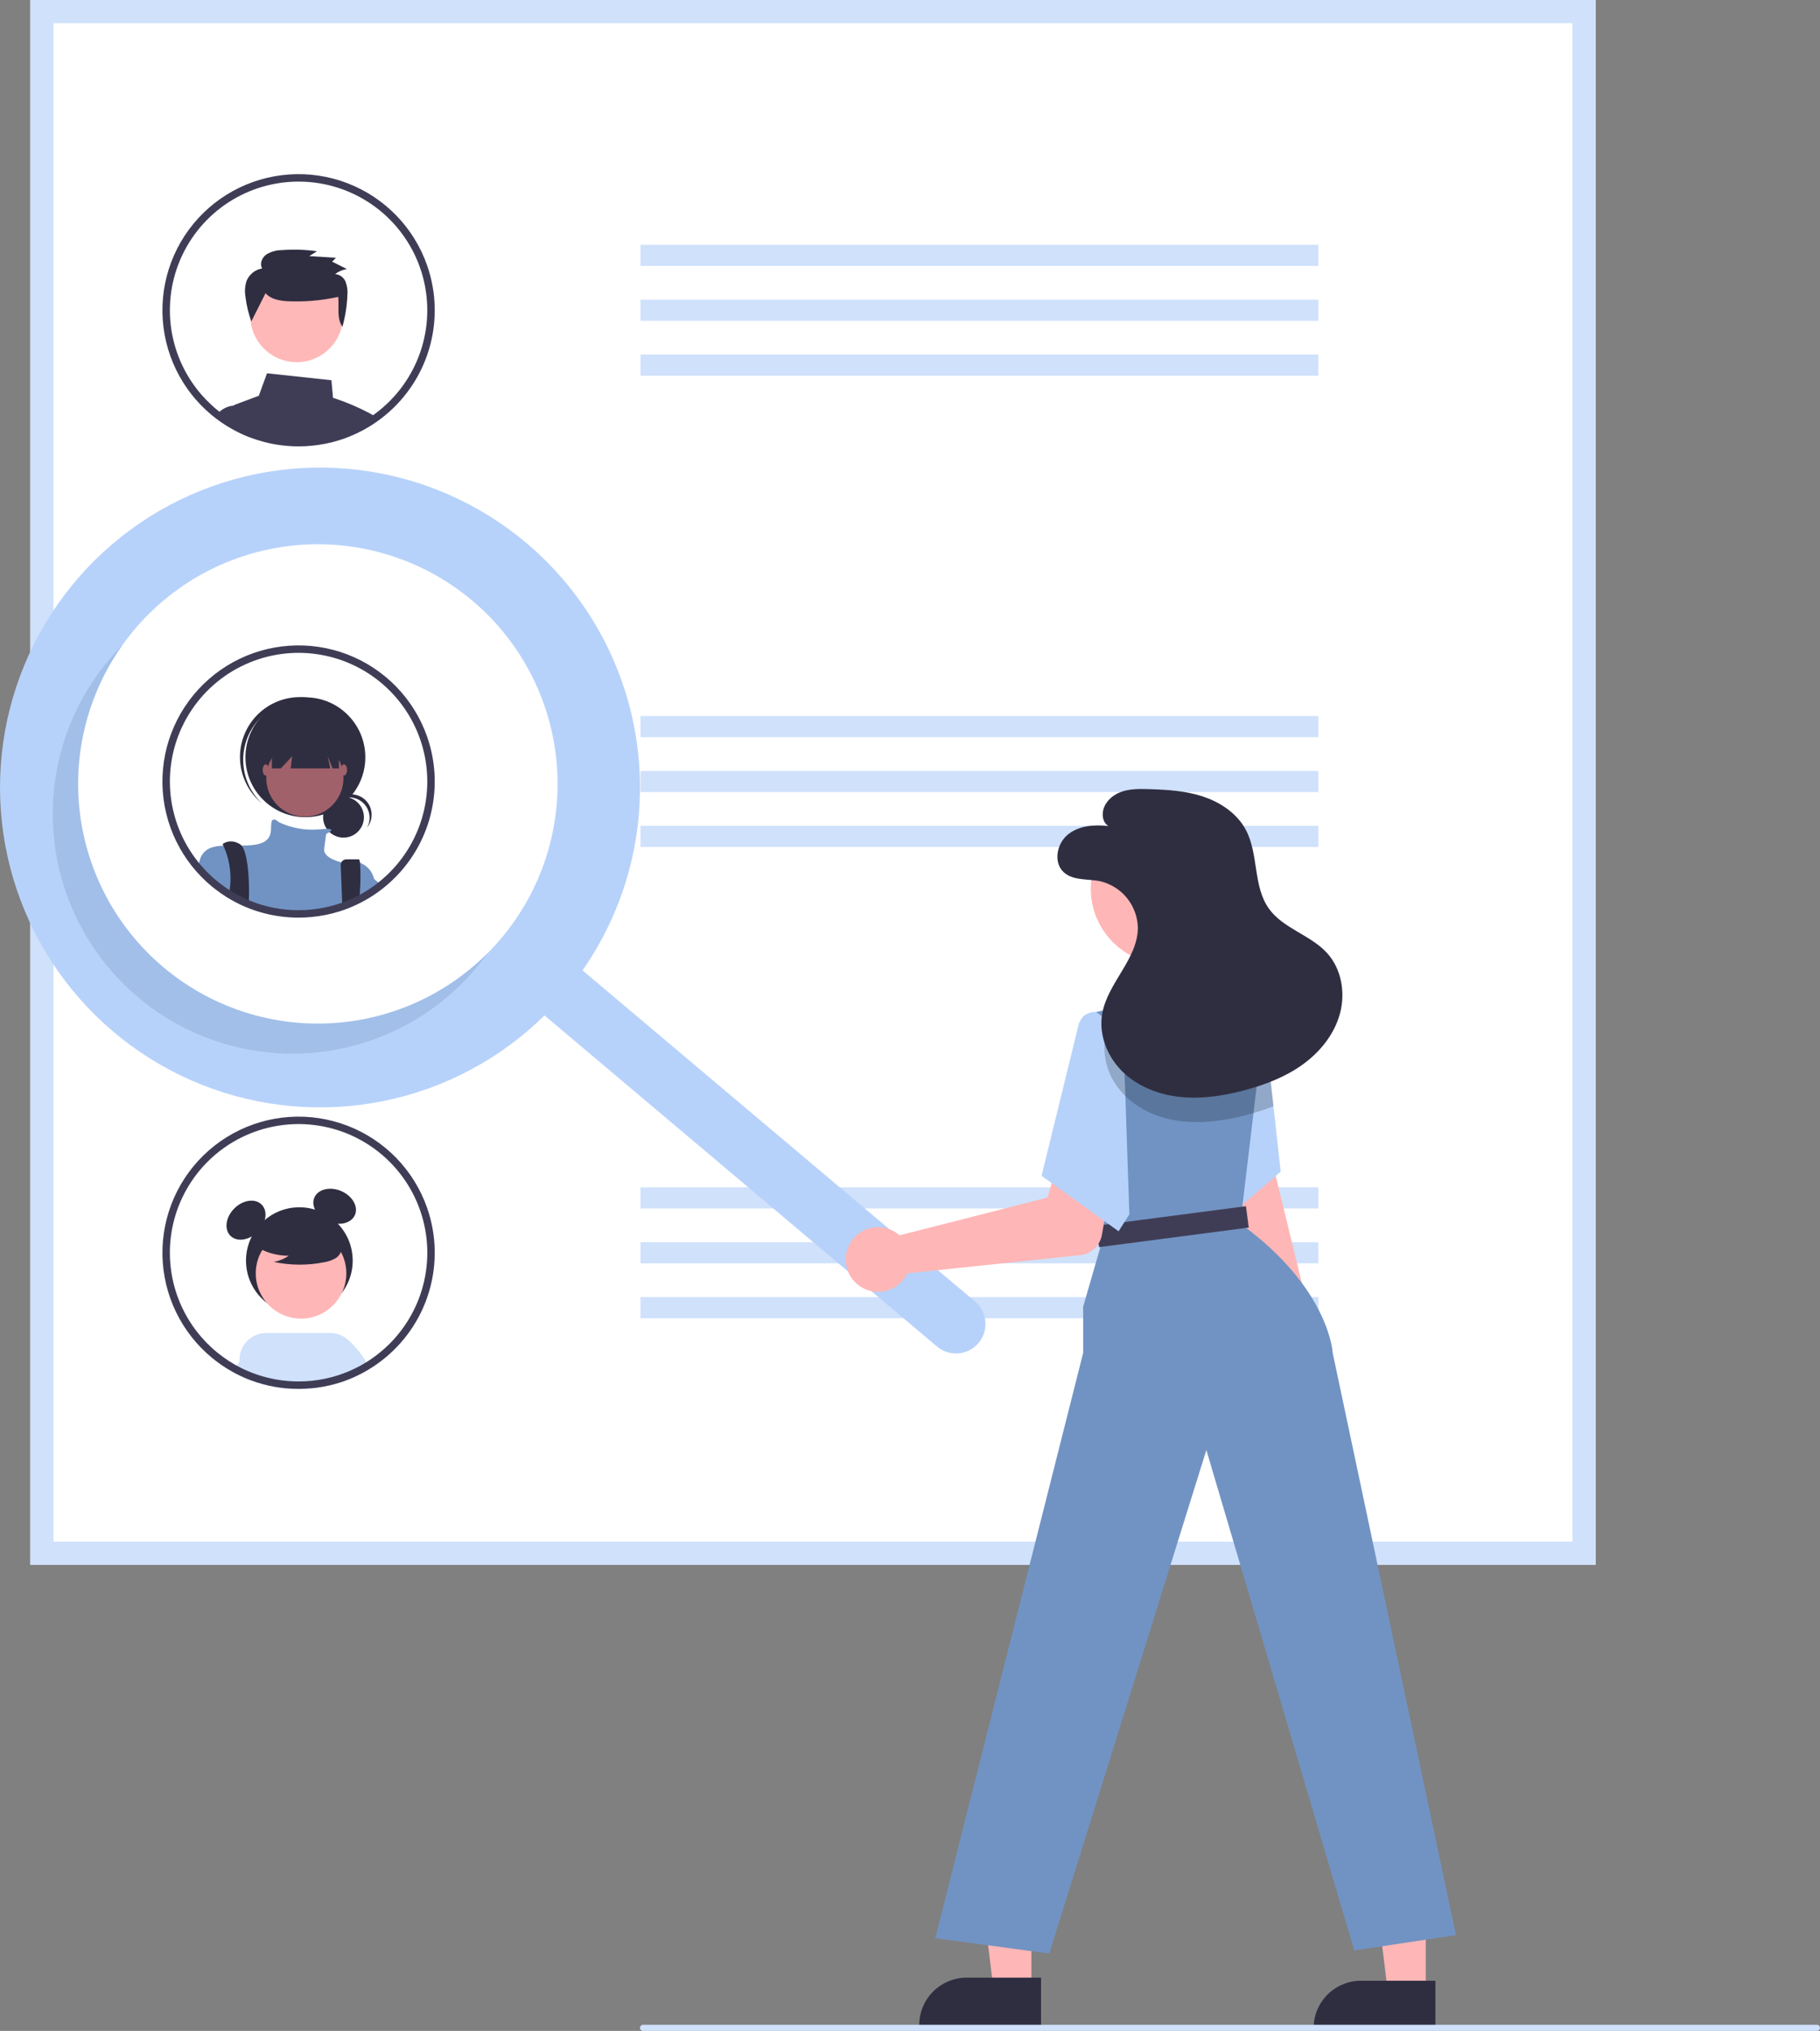 <svg width="225" height="251" viewBox="0 0 225 251" fill="none" xmlns="http://www.w3.org/2000/svg">
<rect x="0" y="0" width="225" height="251" fill="#808080" stroke="none"/>
<g clip-path="url(#clip0_3_15)">
<path d="M197.257 193.394H3.752V0H197.257V193.394Z" fill="white"/>
<path d="M197.257 193.394H3.752V0H197.257V193.394ZM6.611 190.536H194.398V2.857H6.611V190.536Z" fill="#CFE1FB"/>
<path d="M162.977 30.257H79.181V32.865H162.977V30.257Z" fill="#CFE1FB"/>
<path d="M162.977 37.039H79.181V39.648H162.977V37.039Z" fill="#CFE1FB"/>
<path d="M162.977 43.822H79.181V46.431H162.977V43.822Z" fill="#CFE1FB"/>
<path d="M162.977 88.499H79.181V91.108H162.977V88.499Z" fill="#CFE1FB"/>
<path d="M162.977 95.282H79.181V97.891H162.977V95.282Z" fill="#CFE1FB"/>
<path d="M162.977 102.065H79.181V104.674H162.977V102.065Z" fill="#CFE1FB"/>
<path d="M162.977 146.742H79.181V149.351H162.977V146.742Z" fill="#CFE1FB"/>
<path d="M162.977 153.525H79.181V156.134H162.977V153.525Z" fill="#CFE1FB"/>
<path d="M162.977 160.308H79.181V162.917H162.977V160.308Z" fill="#CFE1FB"/>
<path d="M45.636 51.042C44.204 50.288 42.71 49.66 41.17 49.164L40.974 46.992L33.009 46.135L31.997 48.91L29.138 49.982C29.036 50.021 28.939 50.071 28.848 50.133H28.845C28.686 50.241 28.55 50.38 28.446 50.542C28.342 50.704 28.272 50.885 28.241 51.075C28.21 51.264 28.218 51.457 28.262 51.643L28.413 52.262C28.631 52.392 28.854 52.516 29.078 52.633L29.22 52.706C29.546 52.875 29.879 53.035 30.22 53.183C30.29 53.213 30.365 53.243 30.434 53.274C30.441 53.277 30.444 53.277 30.45 53.28C30.61 53.346 30.77 53.409 30.933 53.47C31.469 53.674 32.016 53.85 32.571 53.995C33.987 54.373 35.447 54.563 36.913 54.563C37.447 54.563 37.976 54.539 38.499 54.487C39.693 54.377 40.872 54.139 42.016 53.778C42.019 53.778 42.022 53.775 42.025 53.775C42.747 53.545 43.453 53.265 44.137 52.938C44.14 52.935 44.146 52.935 44.149 52.932C44.303 52.86 44.451 52.781 44.602 52.706L44.675 52.67C44.796 52.606 44.917 52.543 45.038 52.476C45.34 52.31 45.636 52.135 45.929 51.948C46.01 51.9 46.089 51.848 46.171 51.794C46.285 51.718 46.4 51.64 46.512 51.558C46.231 51.377 45.938 51.205 45.636 51.042Z" fill="#3F3D56"/>
<path d="M30.688 52.38L30.19 50.13H28.887C28.874 50.13 28.861 50.131 28.848 50.133H28.845C28.377 50.173 27.926 50.328 27.534 50.586C27.268 50.756 27.031 50.968 26.833 51.214C27.22 51.507 27.622 51.779 28.035 52.038L28.054 52.047C28.171 52.12 28.292 52.193 28.413 52.262C28.631 52.392 28.854 52.516 29.078 52.633L29.22 52.706C29.546 52.875 29.879 53.035 30.22 53.183C30.29 53.213 30.365 53.243 30.434 53.273C30.441 53.277 30.444 53.277 30.45 53.28C30.61 53.346 30.77 53.409 30.933 53.47L30.688 52.38Z" fill="#3F3D56"/>
<path d="M36.679 44.762C39.847 44.762 42.415 42.195 42.415 39.029C42.415 35.863 39.847 33.296 36.679 33.296C33.511 33.296 30.942 35.863 30.942 39.029C30.942 42.195 33.511 44.762 36.679 44.762Z" fill="#FFB8B8"/>
<path d="M32.827 36.237C33.421 36.939 34.426 37.137 35.353 37.218C37.52 37.338 39.694 37.161 41.813 36.691C41.944 37.963 41.586 39.335 42.336 40.381C42.687 39.114 42.892 37.811 42.945 36.498C43.001 35.934 42.927 35.366 42.73 34.835C42.624 34.569 42.446 34.338 42.215 34.168C41.985 33.998 41.711 33.896 41.426 33.874C41.853 33.55 42.354 33.336 42.883 33.251L41.062 32.337L41.53 31.857L38.232 31.655L39.187 31.049C37.75 30.851 36.296 30.805 34.849 30.912C34.172 30.912 33.509 31.096 32.93 31.445C32.385 31.834 32.071 32.607 32.409 33.179C31.985 33.248 31.587 33.424 31.251 33.691C30.915 33.957 30.653 34.305 30.489 34.701C30.282 35.33 30.232 36.001 30.343 36.654C30.468 37.702 30.711 38.733 31.07 39.726L32.827 36.237Z" fill="#2F2E41"/>
<path d="M52.809 32.815C52.004 30.504 50.704 28.396 49.001 26.639C47.297 24.882 45.231 23.517 42.945 22.64C40.66 21.763 38.21 21.395 35.768 21.561C33.325 21.727 30.948 22.424 28.803 23.602C26.658 24.781 24.795 26.413 23.346 28.385C21.897 30.357 20.895 32.621 20.411 35.02C19.927 37.418 19.973 39.894 20.544 42.273C21.116 44.652 22.2 46.878 23.721 48.795C23.872 48.986 24.029 49.176 24.189 49.36C24.201 49.372 24.21 49.384 24.222 49.396C24.616 49.85 25.035 50.281 25.476 50.689C25.591 50.794 25.712 50.903 25.833 51.006C26.062 51.211 26.298 51.407 26.543 51.595C26.639 51.67 26.733 51.746 26.833 51.818C27.22 52.111 27.621 52.383 28.035 52.642L28.054 52.651C28.171 52.724 28.292 52.797 28.413 52.866C28.631 52.996 28.854 53.12 29.078 53.237L29.22 53.31C29.546 53.479 29.879 53.639 30.22 53.787C30.29 53.817 30.365 53.847 30.434 53.877C30.441 53.881 30.444 53.881 30.45 53.884C30.61 53.95 30.77 54.013 30.933 54.074C31.469 54.278 32.016 54.454 32.571 54.599C33.987 54.977 35.447 55.167 36.913 55.167C37.447 55.167 37.976 55.143 38.499 55.092C39.693 54.981 40.872 54.743 42.016 54.382C42.019 54.382 42.022 54.379 42.025 54.379C42.747 54.149 43.453 53.869 44.137 53.542C44.14 53.539 44.146 53.539 44.149 53.536C44.303 53.464 44.451 53.385 44.602 53.31L44.675 53.274C44.796 53.21 44.917 53.147 45.038 53.08C45.34 52.914 45.636 52.739 45.929 52.552C46.01 52.504 46.089 52.452 46.171 52.398C46.285 52.322 46.4 52.244 46.512 52.162C46.66 52.06 46.808 51.954 46.953 51.845C46.998 51.812 47.047 51.779 47.092 51.743C49.923 49.595 52.001 46.607 53.028 43.207C54.055 39.806 53.978 36.169 52.809 32.815V32.815ZM46.536 51.009C46.436 51.087 46.334 51.163 46.231 51.232C46.131 51.308 46.032 51.38 45.929 51.447C45.841 51.51 45.754 51.57 45.663 51.628L45.636 51.646C45.569 51.691 45.503 51.733 45.436 51.776C45.185 51.933 44.932 52.084 44.675 52.229L44.593 52.274C44.478 52.337 44.364 52.398 44.249 52.458C44.234 52.467 44.216 52.473 44.201 52.482L44.182 52.492C44.037 52.567 43.889 52.639 43.741 52.709C43.17 52.984 42.582 53.222 41.98 53.422C41.901 53.449 41.823 53.476 41.744 53.5C40.662 53.844 39.545 54.071 38.414 54.176C37.919 54.222 37.417 54.246 36.913 54.246C35.526 54.249 34.145 54.068 32.806 53.708C32.119 53.529 31.446 53.301 30.791 53.026C30.758 53.011 30.721 52.999 30.688 52.984C30.652 52.969 30.619 52.956 30.586 52.941C30.549 52.926 30.516 52.911 30.48 52.893C30.196 52.769 29.915 52.633 29.64 52.492L29.507 52.422C29.171 52.247 28.842 52.06 28.522 51.86C28.428 51.803 28.331 51.743 28.241 51.679C28.217 51.664 28.195 51.649 28.171 51.634C27.957 51.492 27.742 51.344 27.534 51.19C27.392 51.084 27.25 50.978 27.111 50.87C26.878 50.695 26.654 50.507 26.437 50.314C26.322 50.218 26.21 50.112 26.102 50.012C25.673 49.617 25.268 49.197 24.887 48.756C24.76 48.611 24.636 48.466 24.518 48.315C24.491 48.285 24.466 48.254 24.443 48.221C22.48 45.746 21.299 42.741 21.051 39.592C20.803 36.443 21.499 33.291 23.051 30.539C24.603 27.787 26.939 25.559 29.763 24.139C32.587 22.72 35.77 22.173 38.906 22.568C42.042 22.964 44.989 24.284 47.371 26.36C49.753 28.437 51.462 31.175 52.281 34.226C53.1 37.278 52.99 40.504 51.967 43.492C50.944 46.481 49.053 49.098 46.536 51.009L46.536 51.009Z" fill="#3F3D56"/>
<path d="M52.809 91.057C52.004 88.746 50.705 86.639 49.001 84.882C47.297 83.124 45.231 81.76 42.945 80.883C40.66 80.006 38.211 79.637 35.768 79.804C33.325 79.97 30.949 80.667 28.803 81.845C26.658 83.024 24.796 84.656 23.346 86.628C21.897 88.6 20.895 90.864 20.411 93.263C19.927 95.661 19.973 98.136 20.544 100.515C21.116 102.895 22.2 105.121 23.721 107.038C23.872 107.228 24.029 107.419 24.189 107.603C24.201 107.615 24.21 107.627 24.222 107.639C24.616 108.092 25.035 108.524 25.476 108.931C25.591 109.037 25.712 109.146 25.833 109.248C26.062 109.454 26.298 109.65 26.543 109.837C27.021 110.214 27.519 110.564 28.035 110.885L28.054 110.894C28.389 111.103 28.73 111.296 29.078 111.48L29.22 111.553C29.546 111.722 29.879 111.882 30.22 112.03C30.29 112.06 30.365 112.09 30.434 112.12C30.441 112.123 30.444 112.123 30.45 112.126C31.14 112.413 31.848 112.652 32.571 112.842C33.987 113.219 35.447 113.41 36.913 113.41C37.447 113.41 37.976 113.386 38.499 113.334C39.693 113.224 40.872 112.986 42.016 112.625C42.019 112.625 42.022 112.622 42.025 112.622C42.747 112.392 43.453 112.112 44.137 111.785C44.14 111.782 44.146 111.782 44.149 111.779C44.303 111.707 44.451 111.628 44.602 111.553L44.675 111.516C44.796 111.453 44.917 111.39 45.038 111.323C45.34 111.157 45.636 110.982 45.929 110.795C46.011 110.746 46.089 110.695 46.171 110.641C46.436 110.465 46.699 110.278 46.953 110.088C46.998 110.055 47.047 110.022 47.092 109.985C49.923 107.838 52.001 104.85 53.028 101.45C54.054 98.049 53.978 94.411 52.809 91.057V91.057Z" fill="white"/>
<path d="M42.467 103.521C43.861 103.521 44.99 102.392 44.99 101C44.99 99.608 43.861 98.479 42.467 98.479C41.074 98.479 39.945 99.608 39.945 101C39.945 102.392 41.074 103.521 42.467 103.521Z" fill="#2F2E41"/>
<path d="M43.17 98.548C43.607 98.548 44.036 98.662 44.416 98.877C44.795 99.092 45.113 99.403 45.336 99.777C45.56 100.152 45.683 100.578 45.693 101.015C45.702 101.451 45.598 101.882 45.391 102.266C45.61 101.993 45.769 101.677 45.859 101.338C45.948 101 45.967 100.647 45.912 100.301C45.858 99.955 45.732 99.624 45.542 99.33C45.353 99.035 45.104 98.784 44.812 98.59C44.52 98.397 44.191 98.267 43.845 98.208C43.5 98.149 43.146 98.163 42.806 98.248C42.467 98.333 42.149 98.488 41.872 98.703C41.596 98.918 41.367 99.188 41.201 99.496C41.437 99.201 41.736 98.962 42.077 98.797C42.418 98.633 42.792 98.548 43.17 98.548L43.17 98.548Z" fill="#2F2E41"/>
<path d="M37.753 100.995C41.846 100.995 45.164 97.679 45.164 93.588C45.164 89.498 41.846 86.182 37.753 86.182C33.66 86.182 30.343 89.498 30.343 93.588C30.343 97.679 33.66 100.995 37.753 100.995Z" fill="#2F2E41"/>
<path d="M31.937 88.993C33.214 87.558 34.999 86.675 36.915 86.53C38.831 86.385 40.729 86.99 42.207 88.216C42.147 88.159 42.086 88.101 42.024 88.045C40.56 86.734 38.635 86.058 36.672 86.166C34.71 86.274 32.871 87.156 31.559 88.619C30.248 90.082 29.572 92.006 29.68 93.968C29.787 95.929 30.67 97.767 32.134 99.078C32.148 99.09 32.163 99.103 32.177 99.115C32.239 99.171 32.304 99.224 32.368 99.278C30.976 97.954 30.153 96.141 30.073 94.222C29.992 92.304 30.661 90.429 31.937 88.993L31.937 88.993Z" fill="#2F2E41"/>
<path d="M37.69 100.932C40.326 100.932 42.463 98.796 42.463 96.162C42.463 93.527 40.326 91.392 37.69 91.392C35.054 91.392 32.917 93.527 32.917 96.162C32.917 98.796 35.054 100.932 37.69 100.932Z" fill="#A0616A"/>
<path d="M46.231 108.59V110.191C45.938 110.378 45.642 110.553 45.34 110.719C45.219 110.786 45.098 110.849 44.977 110.912L44.905 110.949C44.754 111.024 44.605 111.103 44.451 111.175C44.448 111.178 44.442 111.178 44.439 111.181C43.755 111.508 43.05 111.788 42.327 112.018C42.324 112.018 42.321 112.021 42.318 112.021C41.175 112.382 39.995 112.62 38.801 112.73C38.278 112.782 37.75 112.806 37.215 112.806C35.749 112.806 34.289 112.615 32.873 112.238C32.15 112.048 31.442 111.809 30.752 111.522C30.746 111.519 30.743 111.519 30.737 111.516C30.667 111.486 30.592 111.456 30.522 111.426C30.181 111.278 29.848 111.118 29.522 110.949L29.38 110.876C29.032 110.692 28.691 110.499 28.356 110.29L28.338 110.281C27.821 109.96 27.323 109.61 26.845 109.233C26.6 109.046 26.365 108.85 26.135 108.645C26.014 108.542 25.893 108.433 25.778 108.327C25.337 107.92 24.918 107.489 24.524 107.035C24.577 106.72 24.653 106.41 24.754 106.108L24.757 106.105C24.775 106.053 24.796 106.003 24.82 105.954C24.837 105.911 24.856 105.868 24.878 105.827C25.419 104.815 26.398 104.565 27.612 104.51C28.298 104.48 29.057 104.513 29.858 104.504C30.28 104.501 30.718 104.486 31.157 104.447C33.921 104.196 33.42 102.566 33.544 101.687C33.668 100.835 34.435 101.572 34.486 101.621L34.489 101.624C36.054 102.355 37.785 102.659 39.505 102.502C39.801 102.466 40.097 102.445 40.393 102.436C41.173 102.427 41.004 102.65 40.735 102.834C40.604 102.92 40.468 102.997 40.327 103.064C40.327 103.064 40.203 103.819 40.076 104.948C39.955 106.029 42.028 106.537 42.2 106.576C42.204 106.578 42.208 106.579 42.212 106.579C42.969 106.383 43.766 106.404 44.512 106.639H44.515C44.941 106.796 45.321 107.056 45.621 107.397C45.92 107.738 46.13 108.148 46.231 108.59Z" fill="#7193C3"/>
<path d="M30.782 110.532C30.782 110.755 30.776 110.97 30.767 111.172C30.764 111.293 30.758 111.411 30.752 111.522C30.746 111.519 30.743 111.519 30.737 111.516C30.667 111.486 30.592 111.456 30.522 111.426C30.181 111.278 29.848 111.118 29.522 110.949L29.38 110.876C29.032 110.692 28.691 110.499 28.356 110.29C28.365 110.185 28.38 110.079 28.395 109.973C28.428 109.741 28.455 109.505 28.474 109.273C28.592 107.639 28.296 106.002 27.612 104.513V104.51C27.552 104.39 27.516 104.323 27.516 104.323C27.516 104.323 28.395 103.568 29.649 104.323C29.729 104.37 29.8 104.432 29.857 104.504C30.613 105.395 30.818 108.391 30.782 110.532Z" fill="#2F2E41"/>
<path d="M44.503 110.121C44.491 110.459 44.472 110.813 44.451 111.172V111.175C44.448 111.178 44.442 111.178 44.439 111.181C43.755 111.508 43.05 111.788 42.327 112.018C42.324 112.018 42.321 112.021 42.318 112.021L42.285 111.172L42.282 111.06L42.122 106.929C42.117 106.836 42.132 106.742 42.165 106.655C42.198 106.567 42.248 106.487 42.313 106.419C42.377 106.351 42.455 106.298 42.541 106.261C42.627 106.224 42.72 106.205 42.814 106.205H44.346C44.421 106.205 44.475 106.359 44.512 106.636V106.639C44.586 107.799 44.583 108.962 44.503 110.121Z" fill="#2F2E41"/>
<path d="M33.608 90.199V94.97H34.714L36.12 93.464L35.932 94.97H40.818L40.515 93.464L41.12 94.97H41.899V90.199H33.608Z" fill="#2F2E41"/>
<path d="M32.855 95.848C33.063 95.848 33.231 95.539 33.231 95.158C33.231 94.776 33.063 94.467 32.855 94.467C32.647 94.467 32.478 94.776 32.478 95.158C32.478 95.539 32.647 95.848 32.855 95.848Z" fill="#A0616A"/>
<path d="M42.526 95.848C42.734 95.848 42.903 95.539 42.903 95.158C42.903 94.776 42.734 94.467 42.526 94.467C42.318 94.467 42.15 94.776 42.15 95.158C42.15 95.539 42.318 95.848 42.526 95.848Z" fill="#A0616A"/>
<path d="M47.255 109.484C47.002 109.674 46.739 109.861 46.473 110.037C46.391 110.091 46.313 110.142 46.231 110.191C45.938 110.378 45.642 110.553 45.34 110.719C45.219 110.786 45.098 110.849 44.977 110.912V107.585C44.977 107.585 45.461 107.971 46.231 108.614C46.328 108.696 46.427 108.78 46.533 108.871C46.757 109.058 46.998 109.264 47.255 109.484Z" fill="#7193C3"/>
<path d="M52.809 91.057C52.004 88.746 50.705 86.639 49.001 84.882C47.297 83.124 45.231 81.76 42.945 80.883C40.66 80.006 38.211 79.637 35.768 79.804C33.325 79.97 30.949 80.667 28.803 81.845C26.658 83.024 24.796 84.656 23.346 86.628C21.897 88.6 20.895 90.864 20.411 93.263C19.927 95.661 19.973 98.136 20.544 100.515C21.116 102.895 22.2 105.121 23.721 107.038C23.872 107.228 24.029 107.419 24.189 107.603C24.201 107.615 24.21 107.627 24.222 107.639C24.616 108.092 25.035 108.524 25.476 108.931C25.591 109.037 25.712 109.146 25.833 109.248C26.062 109.454 26.298 109.65 26.543 109.837C27.021 110.214 27.519 110.564 28.035 110.885L28.054 110.894C28.389 111.103 28.73 111.296 29.078 111.48L29.22 111.553C29.546 111.722 29.879 111.882 30.22 112.03C30.29 112.06 30.365 112.09 30.434 112.12C30.441 112.123 30.444 112.123 30.45 112.126C31.14 112.413 31.848 112.652 32.571 112.842C33.987 113.219 35.447 113.41 36.913 113.41C37.447 113.41 37.976 113.386 38.499 113.334C39.693 113.224 40.872 112.986 42.016 112.625C42.019 112.625 42.022 112.622 42.025 112.622C42.747 112.392 43.453 112.112 44.137 111.785C44.14 111.782 44.146 111.782 44.149 111.779C44.303 111.707 44.451 111.628 44.602 111.553L44.675 111.516C44.796 111.453 44.917 111.39 45.038 111.323C45.34 111.157 45.636 110.982 45.929 110.795C46.011 110.746 46.089 110.695 46.171 110.641C46.436 110.465 46.699 110.278 46.953 110.088C46.998 110.055 47.047 110.022 47.092 109.985C49.923 107.838 52.001 104.85 53.028 101.45C54.054 98.049 53.978 94.411 52.809 91.057V91.057ZM46.536 109.252C46.436 109.33 46.334 109.406 46.231 109.475C46.131 109.55 46.032 109.623 45.929 109.689C45.841 109.753 45.754 109.813 45.663 109.871C45.587 109.922 45.512 109.97 45.436 110.019C45.186 110.176 44.932 110.327 44.675 110.471L44.593 110.517C44.478 110.58 44.364 110.641 44.249 110.701C44.234 110.71 44.216 110.716 44.2 110.725L44.182 110.734C44.037 110.81 43.889 110.882 43.741 110.952C43.17 111.227 42.581 111.465 41.98 111.664C41.901 111.691 41.823 111.719 41.744 111.743C40.662 112.087 39.545 112.314 38.414 112.419C37.919 112.465 37.417 112.489 36.913 112.489C35.526 112.492 34.145 112.311 32.806 111.951C32.119 111.772 31.446 111.544 30.791 111.269C30.722 111.242 30.652 111.211 30.586 111.184C30.549 111.169 30.516 111.154 30.48 111.136C30.196 111.012 29.915 110.876 29.64 110.734L29.507 110.665C29.172 110.49 28.842 110.302 28.522 110.103C28.404 110.031 28.286 109.955 28.171 109.877C27.809 109.638 27.455 109.381 27.111 109.113C26.878 108.937 26.655 108.75 26.437 108.557C26.322 108.46 26.21 108.355 26.102 108.255C25.673 107.86 25.268 107.44 24.887 106.999C24.76 106.854 24.636 106.709 24.518 106.558C24.491 106.528 24.466 106.497 24.443 106.464C22.48 103.988 21.299 100.984 21.051 97.835C20.803 94.686 21.499 91.534 23.051 88.782C24.603 86.029 26.939 83.801 29.763 82.382C32.587 80.962 35.77 80.415 38.906 80.811C42.041 81.207 44.989 82.527 47.371 84.603C49.753 86.68 51.462 89.418 52.281 92.469C53.1 95.52 52.99 98.746 51.967 101.735C50.944 104.724 49.053 107.341 46.536 109.252V109.252Z" fill="#3F3D56"/>
<path d="M37.008 162.391C40.65 162.391 43.603 159.44 43.603 155.8C43.603 152.159 40.65 149.208 37.008 149.208C33.365 149.208 30.413 152.159 30.413 155.8C30.413 159.44 33.365 162.391 37.008 162.391Z" fill="#2F2E41"/>
<path d="M31.86 152.246C32.926 151.181 33.142 149.67 32.342 148.871C31.543 148.072 30.031 148.288 28.965 149.353C27.9 150.418 27.684 151.929 28.483 152.728C29.282 153.527 30.794 153.311 31.86 152.246Z" fill="#2F2E41"/>
<path d="M43.881 150.153C44.325 149.114 43.562 147.792 42.176 147.2C40.79 146.609 39.306 146.971 38.862 148.01C38.418 149.049 39.182 150.371 40.568 150.962C41.954 151.554 43.437 151.192 43.881 150.153Z" fill="#2F2E41"/>
<path d="M44.896 168.585L44.119 167.363C43.789 166.627 43.181 166.051 42.428 165.762C41.675 165.473 40.837 165.495 40.099 165.822C39.362 166.148 38.784 166.754 38.492 167.506C38.2 168.258 38.219 169.095 38.543 169.833L38.764 170.625L39.015 171.523C40.033 171.395 41.038 171.176 42.017 170.869C42.02 170.868 42.022 170.867 42.024 170.865C42.748 170.636 43.454 170.356 44.138 170.027C44.142 170.024 44.146 170.024 44.15 170.02C44.302 169.948 44.451 169.871 44.603 169.795C44.628 169.784 44.652 169.771 44.675 169.757C44.797 169.696 44.919 169.632 45.037 169.567C45.159 169.502 45.277 169.434 45.391 169.361L44.896 168.585Z" fill="#CACACA"/>
<path d="M37.217 162.967C40.308 162.967 42.814 160.462 42.814 157.373C42.814 154.284 40.308 151.779 37.217 151.779C34.126 151.779 31.62 154.284 31.62 157.373C31.62 160.462 34.126 162.967 37.217 162.967Z" fill="#FFB6B6"/>
<path d="M45.3 168.345C44.683 167.319 43.916 166.39 43.026 165.589C42.416 165.044 41.627 164.743 40.809 164.744H32.925C32.471 164.744 32.021 164.837 31.604 165.017C31.187 165.197 30.811 165.461 30.501 165.792C30.19 166.123 29.95 166.514 29.796 166.942C29.643 167.369 29.578 167.823 29.607 168.276C29.625 168.532 29.671 168.785 29.744 169.03C29.801 169.208 29.871 169.381 29.954 169.548L30.342 170.324C30.373 170.336 30.403 170.351 30.434 170.362C30.441 170.366 30.445 170.366 30.449 170.37C30.609 170.435 30.769 170.499 30.933 170.56C31.469 170.765 32.016 170.941 32.571 171.086C33.464 171.326 34.377 171.49 35.298 171.577C35.835 171.626 36.372 171.653 36.913 171.653C37.45 171.653 37.975 171.626 38.501 171.577C38.672 171.562 38.844 171.543 39.015 171.524C40.033 171.395 41.038 171.176 42.017 170.869C42.02 170.868 42.022 170.867 42.024 170.865C42.748 170.636 43.454 170.356 44.138 170.027C44.142 170.024 44.146 170.024 44.15 170.02C44.302 169.948 44.45 169.871 44.603 169.795C44.628 169.784 44.652 169.771 44.675 169.757C44.797 169.696 44.919 169.632 45.037 169.567C45.159 169.502 45.277 169.434 45.391 169.361C45.513 169.297 45.627 169.224 45.745 169.152C45.601 168.866 45.452 168.6 45.3 168.345Z" fill="#CFE1FB"/>
<path d="M34.353 165.764C33.623 165.423 32.788 165.384 32.03 165.657C31.273 165.929 30.653 166.491 30.308 167.218L29.607 168.276L29.272 168.783L28.762 169.552C28.868 169.609 28.971 169.666 29.078 169.723L29.219 169.795C29.547 169.963 29.878 170.123 30.221 170.271C30.259 170.29 30.301 170.305 30.343 170.324C30.373 170.336 30.404 170.351 30.434 170.362C30.441 170.366 30.445 170.366 30.449 170.37C30.609 170.435 30.769 170.499 30.933 170.56C31.469 170.765 32.016 170.941 32.571 171.086C33.464 171.326 34.377 171.49 35.298 171.577L35.564 170.675L35.824 169.814C36.165 169.082 36.202 168.245 35.926 167.485C35.651 166.726 35.085 166.107 34.353 165.764Z" fill="#CFE1FB"/>
<path d="M31.336 153.855C32.615 154.736 34.133 155.204 35.686 155.198C35.132 155.582 34.501 155.842 33.837 155.959C35.903 156.401 38.037 156.413 40.107 155.994C40.567 155.92 41.011 155.768 41.42 155.543C41.623 155.43 41.8 155.274 41.94 155.088C42.08 154.901 42.178 154.688 42.23 154.46C42.367 153.675 41.755 152.961 41.119 152.48C40.144 151.755 39.021 151.256 37.83 151.018C36.639 150.78 35.409 150.81 34.231 151.105C33.446 151.263 32.731 151.666 32.191 152.257C31.93 152.558 31.772 152.934 31.741 153.331C31.71 153.729 31.808 154.125 32.02 154.462L31.336 153.855Z" fill="#2F2E41"/>
<path d="M52.811 149.3C52.006 146.989 50.707 144.881 49.003 143.124C47.3 141.366 45.233 140.001 42.948 139.124C40.662 138.247 38.212 137.878 35.77 138.044C33.327 138.211 30.95 138.907 28.804 140.086C26.659 141.265 24.796 142.897 23.347 144.869C21.898 146.841 20.896 149.106 20.412 151.504C19.928 153.903 19.974 156.378 20.546 158.758C21.117 161.137 22.202 163.363 23.723 165.28C23.871 165.471 24.031 165.661 24.191 165.844C24.2 165.857 24.21 165.87 24.222 165.882C24.616 166.335 25.036 166.766 25.479 167.172C25.593 167.279 25.711 167.389 25.833 167.492C26.061 167.698 26.297 167.892 26.545 168.078C26.64 168.155 26.735 168.231 26.834 168.303C27.219 168.596 27.623 168.866 28.034 169.129C28.041 169.129 28.048 169.132 28.053 169.137C28.171 169.209 28.293 169.281 28.415 169.35C28.529 169.418 28.647 169.487 28.762 169.552C28.868 169.609 28.971 169.666 29.078 169.723L29.219 169.795C29.546 169.963 29.878 170.123 30.221 170.271C30.259 170.29 30.301 170.305 30.342 170.324C30.373 170.336 30.403 170.351 30.434 170.362C30.441 170.366 30.445 170.366 30.449 170.37C30.609 170.435 30.769 170.499 30.933 170.56C31.469 170.765 32.016 170.941 32.571 171.086C33.464 171.326 34.377 171.49 35.298 171.577C35.835 171.626 36.372 171.653 36.913 171.653C37.45 171.653 37.975 171.626 38.501 171.577C38.672 171.562 38.844 171.543 39.015 171.523C40.033 171.395 41.038 171.176 42.017 170.869C42.02 170.868 42.022 170.867 42.024 170.865C42.748 170.636 43.454 170.356 44.138 170.027C44.142 170.024 44.146 170.024 44.15 170.02C44.302 169.948 44.45 169.871 44.603 169.795C44.628 169.784 44.652 169.771 44.675 169.757C44.797 169.696 44.919 169.632 45.037 169.567C45.159 169.502 45.277 169.434 45.391 169.361C45.513 169.297 45.627 169.224 45.745 169.152C45.806 169.114 45.867 169.076 45.928 169.038C46.012 168.988 46.088 168.939 46.172 168.882C46.286 168.809 46.401 168.729 46.511 168.649C46.66 168.547 46.808 168.44 46.953 168.33C47.002 168.298 47.049 168.264 47.094 168.227C49.922 166.078 51.999 163.09 53.026 159.691C54.052 156.291 53.977 152.654 52.811 149.3L52.811 149.3ZM46.538 167.492C46.439 167.572 46.336 167.648 46.233 167.717C46.13 167.793 46.031 167.865 45.928 167.934C45.841 167.995 45.753 168.056 45.662 168.113C45.654 168.12 45.645 168.126 45.635 168.132C45.57 168.177 45.502 168.219 45.437 168.261C45.391 168.288 45.346 168.318 45.3 168.345C45.167 168.429 45.033 168.509 44.896 168.585C44.824 168.63 44.748 168.672 44.675 168.714C44.649 168.729 44.622 168.745 44.595 168.76C44.477 168.825 44.363 168.882 44.249 168.943C44.233 168.954 44.214 168.958 44.203 168.969C44.196 168.969 44.189 168.972 44.184 168.977C44.039 169.053 43.891 169.125 43.742 169.194C43.17 169.469 42.581 169.707 41.978 169.906C41.902 169.932 41.822 169.963 41.746 169.986C40.775 170.294 39.776 170.508 38.764 170.625C38.65 170.64 38.532 170.652 38.413 170.663C37.918 170.709 37.419 170.732 36.913 170.732C36.463 170.732 36.01 170.713 35.564 170.675C34.633 170.597 33.71 170.437 32.807 170.195C32.119 170.016 31.446 169.787 30.792 169.51C30.758 169.495 30.723 169.483 30.689 169.468C30.651 169.453 30.62 169.441 30.586 169.426C30.548 169.411 30.518 169.396 30.48 169.377C30.232 169.27 29.985 169.152 29.744 169.03C29.71 169.011 29.676 168.996 29.642 168.977L29.508 168.908C29.428 168.866 29.348 168.825 29.272 168.783C29.017 168.646 28.766 168.497 28.522 168.345C28.43 168.288 28.331 168.227 28.24 168.166L28.171 168.12C27.958 167.976 27.745 167.831 27.535 167.675C27.394 167.568 27.25 167.466 27.113 167.355C26.88 167.18 26.655 166.994 26.438 166.799C26.324 166.704 26.21 166.598 26.103 166.499C25.674 166.104 25.269 165.684 24.888 165.242C24.762 165.098 24.637 164.953 24.519 164.801C24.492 164.77 24.469 164.74 24.442 164.706C22.479 162.23 21.298 159.225 21.049 156.075C20.801 152.926 21.497 149.773 23.049 147.021C24.601 144.268 26.938 142.04 29.762 140.62C32.586 139.2 35.769 138.653 38.906 139.048C42.042 139.444 44.989 140.764 47.372 142.841C49.755 144.917 51.464 147.656 52.283 150.708C53.102 153.759 52.993 156.985 51.97 159.975C50.946 162.964 49.055 165.581 46.538 167.492H46.538Z" fill="#3F3D56"/>
<path d="M65.073 67.108C59.212 62.165 52.04 59.032 44.429 58.088C36.819 57.145 29.098 58.433 22.206 61.795C15.315 65.158 9.55 70.45 5.613 77.027C1.675 83.604 -0.264 91.183 0.03 98.842C0.324 106.501 2.839 113.909 7.27 120.166C11.7 126.422 17.854 131.256 24.983 134.081C32.112 136.905 39.909 137.597 47.425 136.074C54.941 134.55 61.852 130.876 67.316 125.499L115.842 166.421C116.58 167.041 117.535 167.344 118.497 167.262C119.458 167.18 120.348 166.721 120.971 165.984C121.594 165.248 121.9 164.294 121.82 163.333C121.741 162.372 121.284 161.481 120.549 160.856L120.543 160.852L72.018 119.93C77.655 111.844 80.068 101.946 78.783 92.174C77.499 82.403 72.609 73.464 65.073 67.108ZM61.945 115.989C58.165 120.467 53.141 123.724 47.508 125.347C41.876 126.971 35.889 126.89 30.303 125.113C24.717 123.336 19.784 119.943 16.127 115.364C12.471 110.785 10.255 105.225 9.76 99.387C9.265 93.549 10.514 87.696 13.347 82.567C16.181 77.439 20.473 73.265 25.68 70.574C30.887 67.883 36.775 66.796 42.601 67.45C48.426 68.103 53.926 70.469 58.407 74.247C64.414 79.314 68.162 86.558 68.826 94.386C69.489 102.214 67.014 109.985 61.945 115.989Z" fill="#B7D2FA"/>
<path opacity="0.3" d="M20.179 119.526C14.493 114.73 10.82 107.973 9.888 100.596C8.956 93.219 10.835 85.761 15.15 79.704C14.583 80.275 14.035 80.872 13.506 81.496C10.996 84.469 9.097 87.907 7.916 91.614C6.735 95.321 6.297 99.224 6.625 103.1C6.954 106.976 8.043 110.749 9.831 114.205C11.619 117.66 14.07 120.73 17.045 123.238C20.019 125.747 23.459 127.645 27.168 128.825C30.877 130.005 34.782 130.444 38.66 130.115C42.539 129.787 46.314 128.698 49.772 126.912C53.229 125.125 56.3 122.675 58.81 119.702C59.338 119.077 59.835 118.437 60.301 117.781C55.053 123.052 48.014 126.157 40.581 126.48C33.148 126.803 25.866 124.321 20.179 119.526Z" fill="#7193C3"/>
<path d="M162.9 167.951C163.279 167.488 163.552 166.948 163.7 166.369C163.848 165.79 163.866 165.185 163.755 164.598C163.643 164.01 163.405 163.454 163.055 162.969C162.705 162.484 162.253 162.082 161.731 161.79L152.886 125.607L146.434 127.666L155.985 163.602C155.553 164.511 155.469 165.547 155.75 166.513C156.031 167.48 156.657 168.31 157.51 168.846C158.362 169.382 159.382 169.587 160.375 169.422C161.369 169.257 162.267 168.734 162.9 167.951H162.9Z" fill="#FFB6B6"/>
<path d="M158.329 144.807L153.613 148.872L147.016 154.556L144.102 139.657L143.798 138.107L143.558 136.878L150.242 125.241L155.815 125.56L156.196 125.583L156.203 125.667L156.291 126.447L157.433 136.718L157.46 136.965L158.329 144.807Z" fill="#B7D2FA"/>
<path d="M127.507 245.942L122.838 245.941L120.616 227.94L127.509 227.94L127.507 245.942Z" fill="#FFB6B6"/>
<path d="M128.698 250.465L113.642 250.465V250.275C113.642 248.721 114.259 247.231 115.358 246.133C116.457 245.035 117.948 244.418 119.502 244.418H119.503L128.699 244.418L128.698 250.465Z" fill="#2F2E41"/>
<path d="M176.261 246.322L171.592 246.322L169.37 228.321L176.262 228.321L176.261 246.322Z" fill="#FFB6B6"/>
<path d="M177.452 250.846L162.395 250.846V250.655C162.395 249.102 163.013 247.612 164.112 246.514C165.211 245.415 166.702 244.798 168.256 244.798H168.256L177.452 244.799L177.452 250.846Z" fill="#2F2E41"/>
<path d="M179.993 239.156L167.424 241.06L149.138 179.208L129.716 241.44L115.623 239.537L133.906 167.21V161.5L136.382 152.934L136.123 150.616L134.321 134.403L133.54 127.372L133.49 126.918C133.447 126.537 133.548 126.154 133.773 125.843C133.998 125.532 134.33 125.316 134.706 125.237L140.572 124.003H150.158L155.815 125.56L156.203 125.667L156.378 125.716L156.291 126.447L154.965 137.555L154.893 138.164L153.613 148.873L153.331 151.221C164.377 159.215 164.758 167.21 164.758 167.21L179.993 239.156Z" fill="#7193C3"/>
<path d="M144.206 119.187C149.373 119.187 153.561 115.001 153.561 109.838C153.561 104.674 149.373 100.488 144.206 100.488C139.04 100.488 134.851 104.674 134.851 109.838C134.851 115.001 139.04 119.187 144.206 119.187Z" fill="#FFB6B6"/>
<path d="M154.032 149.073L135.526 151.492L135.872 154.134L154.378 151.715L154.032 149.073Z" fill="#3F3D56"/>
<path d="M110.703 152.288C110.88 152.403 111.048 152.531 111.205 152.672L129.509 148.008L130.757 143.595L137.668 144.608L136.217 152.635C136.1 153.284 135.775 153.877 135.292 154.325C134.809 154.774 134.193 155.054 133.538 155.123L112.165 157.372C111.817 158.105 111.254 158.715 110.55 159.12C109.847 159.525 109.037 159.706 108.227 159.64C107.418 159.574 106.648 159.263 106.02 158.749C105.392 158.235 104.936 157.542 104.711 156.762C104.487 155.982 104.505 155.152 104.764 154.383C105.023 153.614 105.511 152.942 106.161 152.456C106.811 151.971 107.594 151.694 108.406 151.664C109.217 151.634 110.019 151.852 110.703 152.288Z" fill="#FFB6B6"/>
<path d="M138.858 127.62L135.62 125.145C134.745 124.814 133.545 125.756 133.335 126.668L128.764 145.321L138.286 152.173L139.619 150.079L138.858 127.62Z" fill="#B7D2FA"/>
<g opacity="0.2">
<path d="M157.433 136.718C156.625 137.038 155.802 137.318 154.965 137.555C154.699 137.635 154.424 137.711 154.154 137.784C152.371 138.278 150.54 138.574 148.692 138.667C147.897 138.7 147.1 138.679 146.308 138.602C145.457 138.517 144.617 138.352 143.798 138.107C143.771 138.1 143.74 138.092 143.714 138.084C142.011 137.601 140.449 136.714 139.162 135.5C138.875 135.22 138.606 134.921 138.359 134.605C137.647 133.734 137.126 132.725 136.826 131.642C136.527 130.558 136.458 129.424 136.622 128.313C136.654 128.111 136.697 127.912 136.751 127.715C136.895 127.179 137.085 126.657 137.319 126.154C137.422 125.918 137.536 125.686 137.658 125.458L141.962 124.003H150.158L155.815 125.56L156.196 125.583L156.203 125.667L156.378 125.716L156.291 126.447L157.433 136.718Z" fill="black"/>
</g>
<path d="M137.038 102.097C135.288 101.883 133.369 102.034 132.005 103.151C130.641 104.267 130.201 106.587 131.492 107.786C132.635 108.848 134.423 108.599 135.953 108.9C137.272 109.196 138.454 109.925 139.309 110.971C140.164 112.017 140.643 113.32 140.67 114.67C140.647 118.543 136.928 121.476 136.26 125.291C135.804 127.895 136.903 130.635 138.803 132.474C140.702 134.314 143.314 135.307 145.945 135.577C148.576 135.846 151.236 135.435 153.793 134.759C156.361 134.081 158.889 133.118 161.043 131.566C163.198 130.014 164.964 127.826 165.655 125.263C166.347 122.7 165.851 119.762 164.068 117.794C162.027 115.541 158.631 114.766 156.865 112.291C154.886 109.517 155.619 105.566 154.017 102.559C152.947 100.551 150.922 99.181 148.764 98.459C146.605 97.738 144.3 97.596 142.025 97.526C140.829 97.489 139.597 97.477 138.482 97.912C137.368 98.348 136.389 99.341 136.331 100.535C136.273 101.73 137.038 102.097 137.038 102.097Z" fill="#2F2E41"/>
<path d="M224.619 251H79.501C79.4 251 79.303 250.96 79.231 250.888C79.16 250.817 79.12 250.72 79.12 250.619C79.12 250.518 79.16 250.422 79.231 250.35C79.303 250.279 79.4 250.239 79.501 250.239H224.619C224.72 250.239 224.817 250.279 224.888 250.35C224.96 250.422 225 250.518 225 250.619C225 250.72 224.96 250.817 224.888 250.888C224.817 250.96 224.72 251 224.619 251Z" fill="#CFE1FB"/>
</g>
<defs>
<clipPath id="clip0_3_15">
<rect width="225" height="251" fill="white"/>
</clipPath>
</defs>
</svg>
